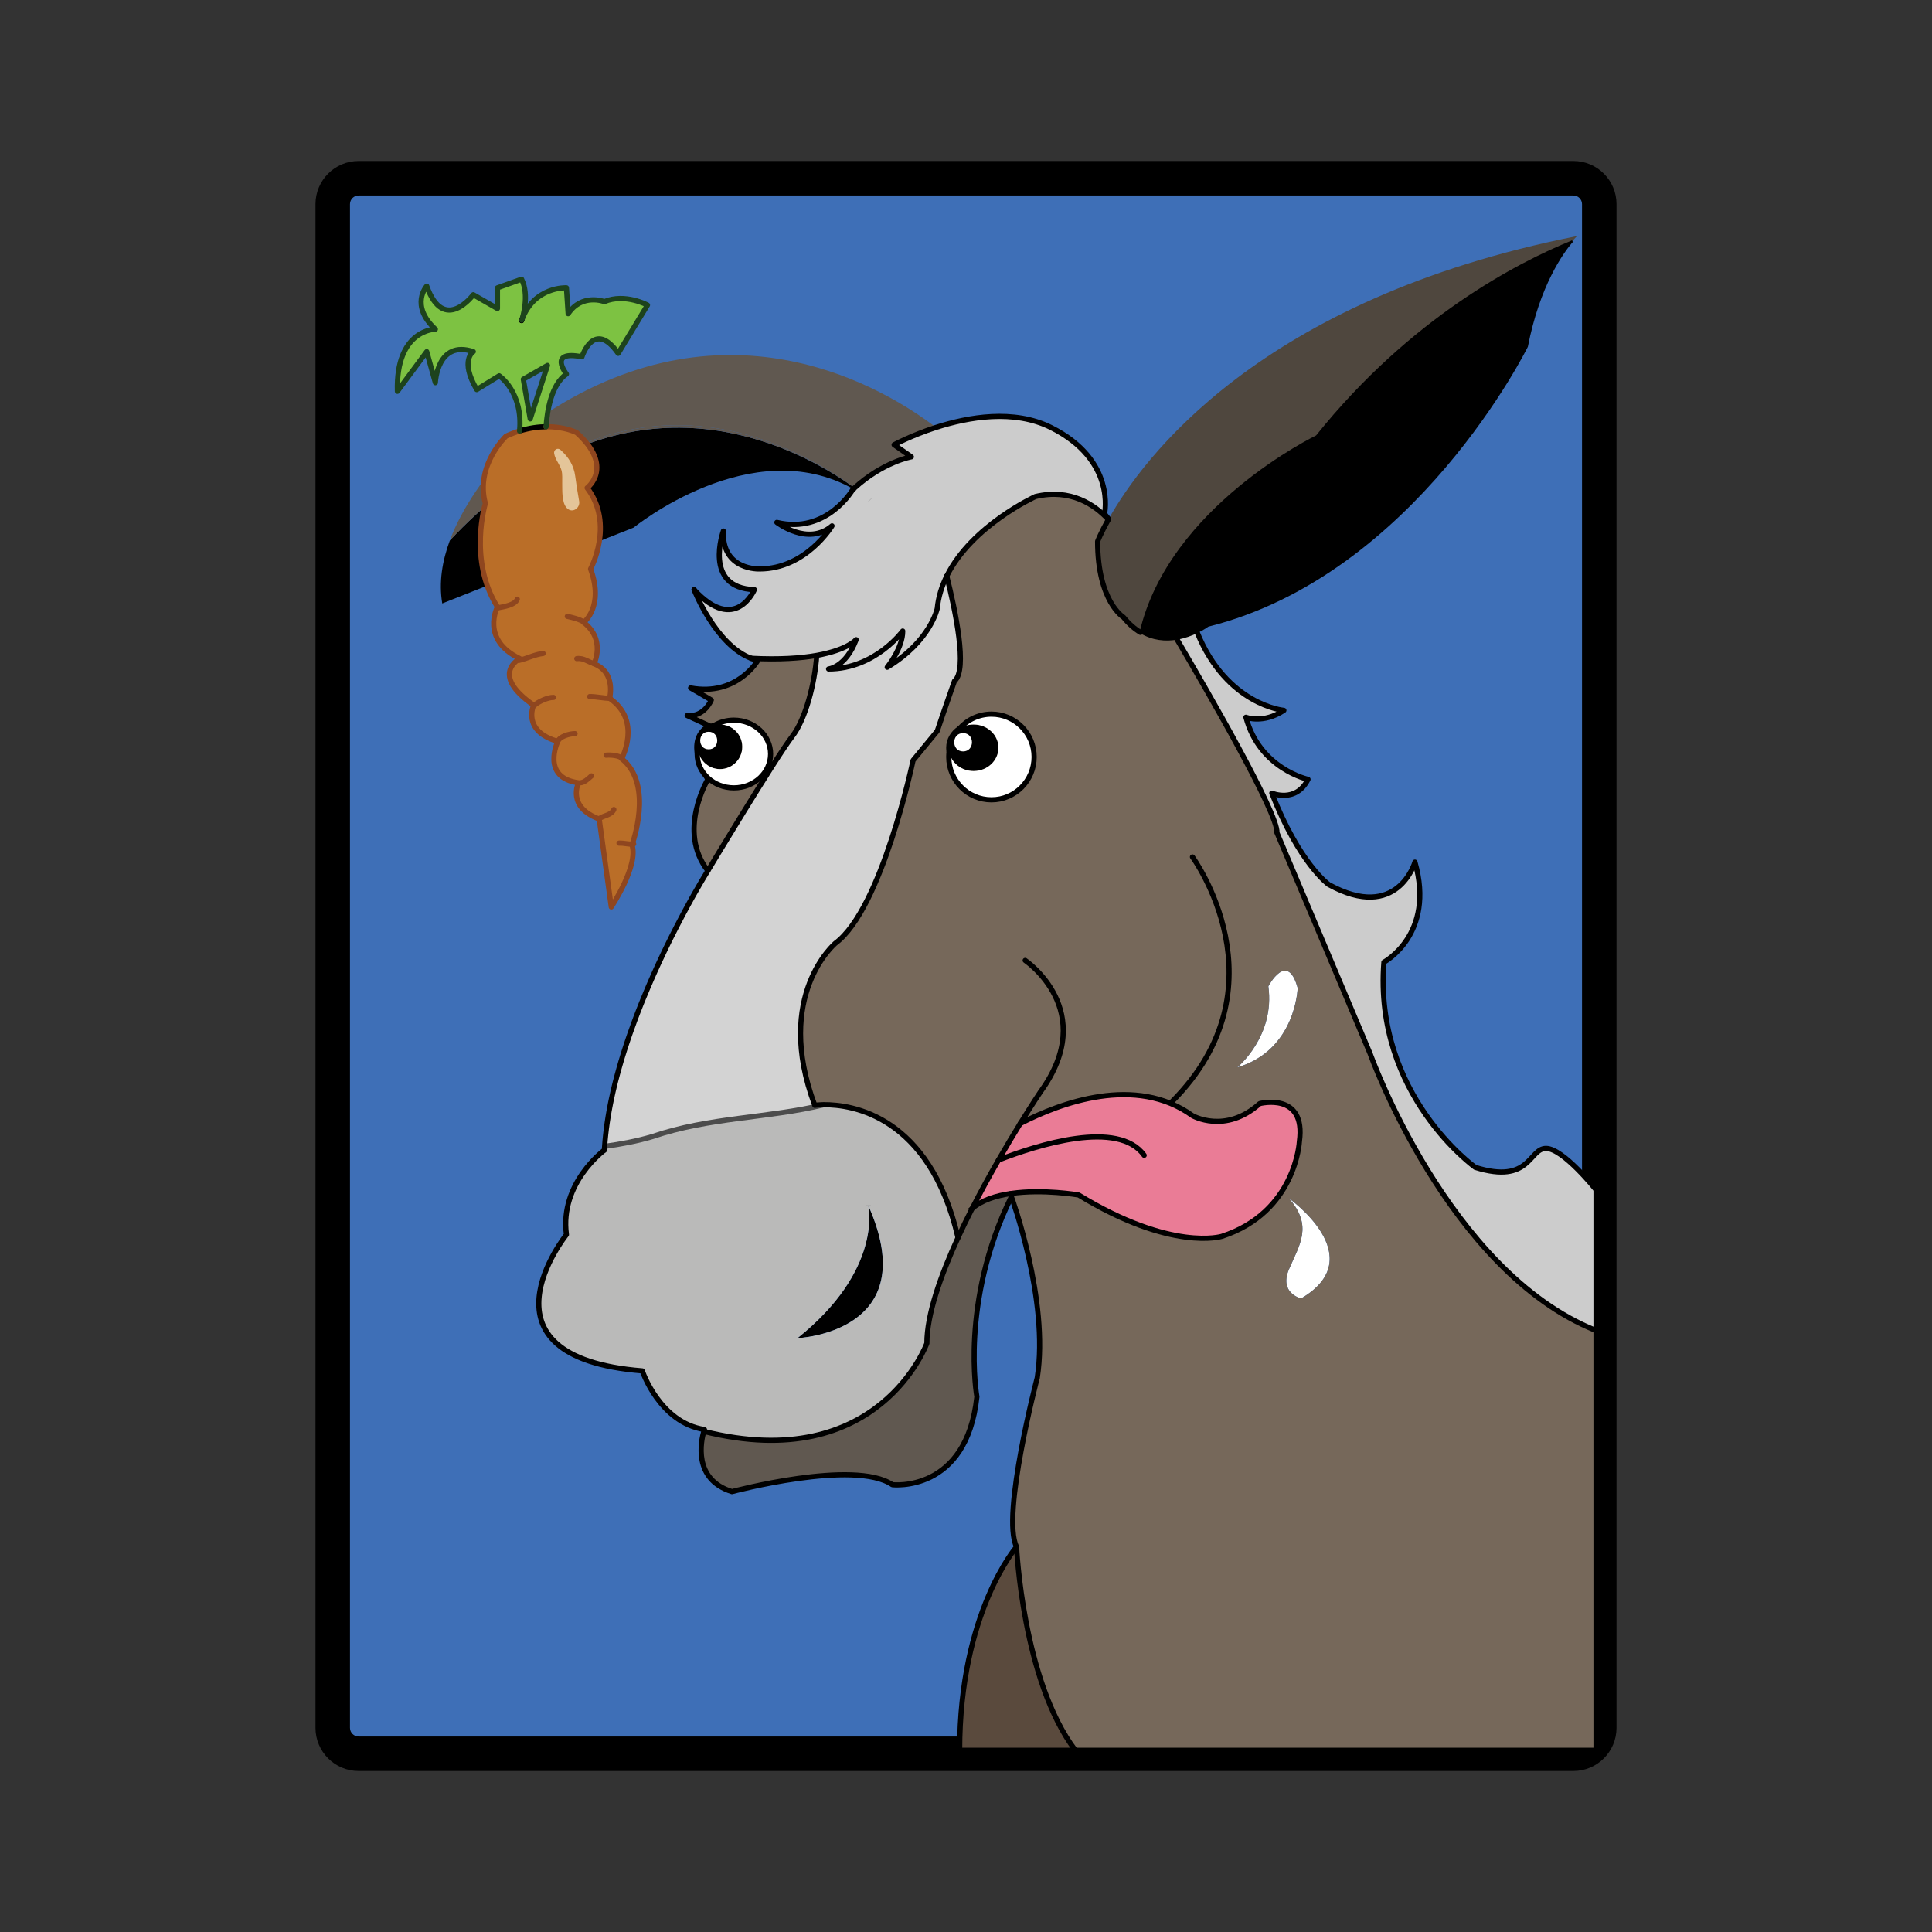 <svg:svg xmlns:dc="http://purl.org/dc/elements/1.1/" xmlns:ns1="http://sodipodi.sourceforge.net/DTD/sodipodi-0.dtd" xmlns:ns2="http://www.inkscape.org/namespaces/inkscape" xmlns:ns4="http://creativecommons.org/ns#" xmlns:rdf="http://www.w3.org/1999/02/22-rdf-syntax-ns#" xmlns:svg="http://www.w3.org/2000/svg" enable-background="new 0 0 755.833 933.542" height="1120.25" id="jackass_1_" version="1.1" viewBox="-181.48 -93.354 1120.25 1120.25" width="1120.25" x="0px" y="0px" ns1:docname="jackass.svg" ns2:version="0.92.0 r15299" xml:space="preserve"><svg:rect x="-181.48" y="-93.354" width="1120.25" height="1120.25" fill="#333333" stroke="none"/><svg:title id="title206">like a jackass to carrots</svg:title><svg:defs id="defs202" /><ns1:namedview bordercolor="#666666" borderopacity="1" gridtolerance="10" guidetolerance="10" id="namedview200" objecttolerance="10" pagecolor="#ffffff" showgrid="false" ns2:current-layer="jackass_1_" ns2:cx="377.9165" ns2:cy="466.771" ns2:pageopacity="0" ns2:pageshadow="2" ns2:window-height="1052" ns2:window-maximized="1" ns2:window-width="1920" ns2:window-x="-9" ns2:window-y="-9" ns2:zoom="1" /><svg:g id="frame"><svg:path d="M730.833,933.542H26.458c-13.785,0-25-11.215-25-25V25c0-13.785,11.215-25,25-25h704.375c13.785,0,25,11.215,25,25v883.542   C755.833,922.327,744.618,933.542,730.833,933.542z" id="path10" /><svg:path d="M26.458,20c-2.757,0-5,2.243-5,5v883.542c0,2.757,2.243,5,5,5h704.375c2.757,0,5-2.243,5-5V25   c0-2.757-2.243-5-5-5H26.458z" fill="#3E6FB7" id="path12" /></svg:g><svg:g id="jackass_parts"><svg:g id="g57"><svg:path d="M253.998,288.352c16.71,0.86,29.07-0.07,38.11-1.68c-1.15,16.27-6.47,36.88-14.15,46.87    c-10,13-49,78-49,78c-18-23,0-53,0-53c-15-25,1-31,1-31l-13-6c10,1,14-9,14-9l-12-7c27,5,39-16,39-16    C256.608,289.252,255.288,288.852,253.998,288.352z" fill="#76685A" id="path15" /><svg:path d="M730.148,46.532c-5.82,6.79-19.26,25.61-26.19,61.01c0,0-65,132-185,162c0,0-2.4,1.8-6.32,3.69    c-3.12,1.51-7.21,3.08-11.83,3.84c-6.39,1.07-13.79,0.58-21-3.75c16.82-72.72,102.15-113.78,102.15-113.78    C636.968,90.952,699.138,59.132,730.148,46.532z" id="path17" /><svg:path d="M565.958,601.542c0,0,48,34,7,58c0,0-13-3-7-17S579.958,617.542,565.958,601.542z" fill="#FFFFFF" id="path19" /><svg:path d="M512.638,273.232c17.2,42.39,50.32,45.31,50.32,45.31c-12,8-22,4-22,4c8,30,36,36,36,36c-7,14-21,8-21,8    c16,41,33,53,33,53c40,22,50-13,50-13c12,42-18,58-18,58c-6,77,53,119,53,119c32,10,31-11,41-11s29,24,29,24v81.6    c-85.95-34.29-131-160.6-131-160.6l-54-128c0.8-11.2-41.29-83.88-58.15-112.47C505.428,276.312,509.518,274.742,512.638,273.232z" fill="#CCCCCC" id="path21" /><svg:path d="M570.958,479.542c0,0-1,36-35,46c0,0,22-18,18-47C553.958,478.542,564.958,457.542,570.958,479.542z" fill="#FFFFFF" id="path23" /><svg:path d="M548.958,546.542c0,0,27-7,23,22c0,0-2,41-45,55c0,0-29,9-83-24c0,0-20.56-3.58-39.26-0.86    c-8.63,1.24-16.86,3.82-22.5,8.71c5.04-9.89,10.29-19.44,15.27-28.1c4.57-7.96,8.91-15.16,12.62-21.18    c23.24-11.97,66.95-28.38,99.87-4.57C509.958,553.542,528.958,564.542,548.958,546.542z" fill="#EA7C96" id="path25" /><svg:path d="M461.358,207.572c19.26-34.36,87.23-127.64,271.6-164.03c0,0-1.06,0.96-2.8,2.99h-0.01    c-31.01,12.6-93.18,44.42-148.19,113.01c0,0-85.33,41.06-102.15,113.78c-3.36-2.01-6.69-4.86-9.85-8.78c0,0-15-9-15-44    c0,0,1.79-4.72,6.24-12.69C461.248,207.762,461.308,207.662,461.358,207.572z" fill="#4F473E" id="path27" /><svg:path d="M565.958,601.542c14,16,6,27,0,41s7,17,7,17C613.958,635.542,565.958,601.542,565.958,601.542z     M500.808,277.072c16.86,28.59,58.95,101.27,58.15,112.47l54,128c0,0,45.05,126.31,131,160.6v243.4h-301.92    c-30.58-40.4-34.08-118-34.08-118c-9-18,12-98,12-98c7-45-15-105-15-105l-0.26-1.86c18.7-2.72,39.26,0.86,39.26,0.86    c54,33,83,24,83,24c43-14,45-55,45-55c4-29-23-22-23-22c-20,18-39,7-39,7c-32.92-23.81-76.63-7.4-99.87,4.57    c-3.71,6.02-8.05,13.22-12.62,21.18c-4.98,8.66-10.23,18.21-15.27,28.1c-2.82,5.55-5.58,11.21-8.18,16.88    c-16.62-71.27-62.13-77.2-77.73-77.07c-0.2,0-0.4,0.01-0.59,0.01c-0.28,0.01-0.55,0.01-0.81,0.02c-2.5,0.08-3.93,0.31-3.93,0.31    c-24-64,12-94,12-94c27-20,45-106,45-106l14-17c4-12,10-29,10-29c7.85-6.42,0.42-41.38-4.48-60.86    c14.52-29.4,51.48-46.14,51.48-46.14c20.45-4.81,34.38,4.85,42.24,13.31c-4.45,7.97-6.24,12.69-6.24,12.69c0,35,15,44,15,44    c3.16,3.92,6.49,6.77,9.85,8.78C487.018,277.652,494.418,278.142,500.808,277.072z M570.958,479.542c-6-22-17-1-17-1    c4,29-18,47-18,47C569.958,515.542,570.958,479.542,570.958,479.542z" fill="#76685A" id="path29" /><svg:path d="M332.958,293.542c0,0,9-11,9-21c0,0-16,22-43,22c0,0,10-1,15.99-16.99c-0.2,0.24-5.25,5.98-22.84,9.12    c-9.04,1.61-21.4,2.54-38.11,1.68h-0.01c-20.31-7.81-32.64-38.82-33.02-39.79c24,25.97,34.99-0.02,34.99-0.02c-30-1-18-34-18-34    c-1,23,21,22,21,22c27,0,42-25,42-25c-14,12-32-2-32-2c29,7,44-19,44-19c0.12-0.11,0.24-0.23,0.36-0.33    c0.24-0.23,0.49-0.46,0.73-0.67c16.63-15.13,32.91-18,32.91-18l-10-7c0,0,9.93-5.43,24.29-10.06    c18.79-6.05,45.16-10.71,66.71,0.06c38,19,31,50,31,50l2.4,3.03c-0.05,0.09-0.11,0.19-0.16,0.28    c-7.86-8.46-21.79-18.12-42.24-13.31c0,0-36.96,16.74-51.48,46.14c-2.87,5.8-4.86,12.1-5.52,18.86    C361.958,259.542,357.958,278.542,332.958,293.542z" fill="#CCCCCC" id="path31" /><svg:path d="M407.958,803.542c0,0,3.5,77.6,34.08,118h-67.08C374.958,841.542,407.958,803.542,407.958,803.542z" fill="#5A4A3D" id="path33" /><svg:path d="M382.198,607.392c5.64-4.89,13.87-7.47,22.5-8.71l0.26,1.86c-30,61-20,116-20,116c-6,56-49,51-49,51    c-22-15-93,4-93,4c-22.97-7.07-17.84-29.74-16.34-34.93c101.66,25.46,129.34-51.07,129.34-51.07c0-16.51,7.81-38.95,18.06-61.27    C376.618,618.602,379.378,612.942,382.198,607.392z" fill="#605850" id="path35" /><svg:path d="M321.968,605.572c32.97,73.97-41.01,76.97-41.01,76.97C330.128,643.202,322.238,606.772,321.968,605.572z" id="path37" /><svg:path d="M341.958,272.542c0,10-9,21-9,21c25-15,29-34,29-34c0.66-6.76,2.65-13.06,5.52-18.86    c4.9,19.48,12.33,54.44,4.48,60.86c0,0-6,17-10,29l-14,17c0,0-18,86-45,106c0,0-36,30-12,94c0,0,1.43-0.23,3.93-0.31    c0.26-0.01,0.53-0.02,0.81-0.02c0.19,0,0.39-0.01,0.59-0.01c-32.44,7.87-66.6,7.22-99.27,18.4c-9.16,2.75-18.52,4.45-27.91,5.77    c-0.01-0.15,0-0.3,0.03-0.45c0.06-0.97,0.14-1.95,0.23-2.92c-0.01-0.01-0.01-0.03,0-0.05c0.1-1.14,0.21-2.28,0.34-3.42    c0.12-1.15,0.26-2.3,0.41-3.45c0.13-1.06,0.27-2.11,0.43-3.17c0.02-0.2,0.05-0.41,0.09-0.61c0.14-0.95,0.28-1.9,0.44-2.85    c0.02-0.17,0.05-0.34,0.08-0.51c0.17-1.02,0.34-2.04,0.53-3.07c0.02-0.14,0.04-0.28,0.08-0.43c0.13-0.77,0.28-1.54,0.43-2.31    c0.11-0.62,0.23-1.23,0.36-1.85c0.16-0.8,0.32-1.6,0.49-2.4c0.02-0.12,0.05-0.23,0.08-0.34c0.18-0.89,0.38-1.78,0.58-2.68    c0.1-0.48,0.21-0.96,0.32-1.44c0.17-0.7,0.33-1.4,0.5-2.11c0.08-0.36,0.17-0.73,0.26-1.1c0.23-0.93,0.46-1.86,0.69-2.79    c0.04-0.15,0.08-0.3,0.12-0.45c0.28-1.1,0.57-2.2,0.87-3.3c0.31-1.17,0.63-2.33,0.96-3.49c0.31-1.13,0.64-2.26,0.97-3.38    c0.01-0.07,0.03-0.13,0.06-0.2c0.33-1.13,0.67-2.25,1.01-3.37c0.35-1.15,0.71-2.3,1.08-3.45c0.36-1.15,0.73-2.3,1.11-3.44    c0.38-1.15,0.76-2.29,1.15-3.42c0.33-0.98,0.66-1.94,1-2.91c0.85-2.46,1.73-4.9,2.64-7.31c0.36-0.97,0.72-1.94,1.08-2.9    c0.52-1.38,1.05-2.74,1.59-4.1c0.35-0.9,0.7-1.78,1.05-2.67c0.03-0.08,0.07-0.17,0.1-0.26c0.42-1.04,0.84-2.07,1.26-3.09    c3.93-9.63,8.04-18.76,12.04-27.12c0.44-0.93,0.89-1.85,1.33-2.76c0.22-0.45,0.44-0.9,0.66-1.35c0.09-0.2,0.19-0.4,0.29-0.6    c0.34-0.7,0.68-1.38,1.02-2.07c0.32-0.64,0.64-1.28,0.95-1.92c0.98-1.95,1.94-3.84,2.89-5.68c2.5-4.86,4.87-9.3,7.02-13.23    c0.29-0.53,0.57-1.04,0.86-1.55c0.18-0.34,0.36-0.66,0.54-0.99c0.18-0.31,0.35-0.62,0.51-0.92c0.56-1,1.1-1.96,1.62-2.88    c0.16-0.28,0.31-0.55,0.47-0.82c4.41-7.77,7.23-12.25,7.23-12.25s39-65,49-78c7.68-9.99,13-30.6,14.15-46.87    c17.59-3.14,22.64-8.88,22.84-9.12c-5.99,15.99-15.99,16.99-15.99,16.99C325.958,294.542,341.958,272.542,341.958,272.542z" fill="#D3D3D3" id="path39" /><svg:path d="M280.958,682.542c0,0,73.98-3,41.01-76.97C322.238,606.772,330.128,643.202,280.958,682.542z     M296.288,547.202c15.6-0.13,61.11,5.8,77.73,77.07c-10.25,22.32-18.06,44.76-18.06,61.27c0,0-27.68,76.53-129.34,51.07    c0.2-0.69,0.34-1.07,0.34-1.07c-26-4-36-34-36-34c-101-8-44-79-44-79c-4-30,22-49,22-49c0.04-0.72,0.08-1.44,0.15-2.17    c9.39-1.32,18.75-3.02,27.91-5.77C229.688,554.422,263.848,555.072,296.288,547.202z" fill="#BABAB9" id="path41" /><svg:path d="M314.048,189.542c-0.24,0.21-0.49,0.44-0.73,0.67c-59.07-33.38-127.36,22.33-127.36,22.33l-111,44    c-2.07-12.21-0.01-24.63,4.4-36.52c9.78-10.47,19.54-19.42,29.22-27.03c90.85-71.45,174.99-24.98,203.84-4.62    C312.978,188.772,313.528,189.162,314.048,189.542z" id="path43" /><svg:path d="M108.578,192.992c91.57-74.56,174.76-25.29,203.84-4.62C283.568,168.012,199.428,121.542,108.578,192.992z    " fill="#605850" id="path45" /><svg:path d="M174.028,539.422c-0.11,0.48-0.22,0.96-0.32,1.44C173.808,540.382,173.918,539.902,174.028,539.422z" fill="#D3D3D3" id="path47" /><svg:path d="M172.558,546.282c-0.13,0.62-0.25,1.23-0.36,1.85C172.308,547.522,172.428,546.902,172.558,546.282z" fill="#D3D3D3" id="path49" /><svg:path d="M169.098,571.372c0.01-0.15,0.02-0.3,0.04-0.45c-0.03,0.15-0.04,0.3-0.03,0.45H169.098z" fill="#D3D3D3" id="path51" /><svg:path d="M169.108,571.372c-0.07,0.73-0.11,1.45-0.15,2.17c0.04-0.72,0.09-1.45,0.14-2.17H169.108z" fill="#BABAB9" id="path53" /><svg:path d="M361.248,154.482c-14.36,4.63-24.29,10.06-24.29,10.06l10,7c0,0-16.28,2.87-32.91,18    c-0.52-0.38-1.07-0.77-1.63-1.17c-29.08-20.67-112.27-69.94-203.84,4.62c-9.68,7.61-19.44,16.56-29.22,27.03    c14.73-39.72,55.6-73.48,55.6-73.48C241.698,76.752,332.258,132.352,361.248,154.482z" fill="#605850" id="path55" /></svg:g><svg:g id="g123"><svg:path d="M296.288,547.202    c-32.44,7.87-66.6,7.22-99.27,18.4c-9.16,2.75-18.52,4.45-27.91,5.77h-0.01c-0.05,0.72-0.1,1.45-0.14,2.17" fill="none" id="path59" stroke="#4C4C4C" stroke-linecap="round" stroke-linejoin="round" stroke-width="3" /><svg:path d="M314.048,189.542    c16.63-15.13,32.91-18,32.91-18l-10-7c0,0,9.93-5.43,24.29-10.06c18.79-6.05,45.16-10.71,66.71,0.06c38,19,31,50,31,50l2.4,3.03" fill="none" id="path61" stroke="#000000" stroke-linecap="round" stroke-linejoin="round" stroke-width="3" /><svg:path d="M313.318,190.212c0.24-0.23,0.49-0.46,0.73-0.67" fill="none" id="path63" stroke="#000000" stroke-width="3" /><svg:path d="M220.968,248.562    c24,25.97,34.99-0.02,34.99-0.02c-30-1-18-34-18-34c-1,23,21,22,21,22c27,0,42-25,42-25c-14,12-32-2-32-2c29,7,44-19,44-19    c0.12-0.11,0.24-0.23,0.36-0.33" fill="none" id="path65" stroke="#000000" stroke-linecap="round" stroke-linejoin="round" stroke-width="3" /><svg:path d="M220.958,248.542c0.01,0.01,0.01,0.01,0.01,0.02" fill="none" id="path67" stroke="#000000" stroke-width="3" /><svg:path d="M253.988,288.352    c-20.31-7.81-32.64-38.82-33.02-39.79" fill="none" id="path69" stroke="#000000" stroke-linecap="round" stroke-linejoin="round" stroke-width="3" /><svg:path d="M404.958,600.542    c-30,61-20,116-20,116c-6,56-49,51-49,51c-22-15-93,4-93,4c-22.97-7.07-17.84-29.74-16.34-34.93c0.2-0.69,0.34-1.07,0.34-1.07    c-26-4-36-34-36-34c-101-8-44-79-44-79c-4-30,22-49,22-49c0.04-0.72,0.08-1.44,0.15-2.17c-0.01-0.15,0-0.3,0.03-0.45    c0.05-0.97,0.13-1.94,0.23-2.92c-0.01-0.01-0.01-0.03,0-0.05c0.09-1.13,0.21-2.27,0.34-3.42c0.12-1.14,0.25-2.3,0.41-3.45    c0.12-1.05,0.27-2.11,0.43-3.17c0.02-0.2,0.05-0.41,0.09-0.61c0.13-0.95,0.28-1.9,0.44-2.85c0.02-0.17,0.05-0.34,0.08-0.51    c0.16-1.02,0.34-2.04,0.53-3.07c0.02-0.14,0.04-0.28,0.08-0.43c0.13-0.77,0.27-1.54,0.43-2.31c0.11-0.62,0.23-1.23,0.36-1.85    c0.15-0.8,0.32-1.6,0.49-2.4c0.02-0.12,0.05-0.23,0.08-0.34c0.18-0.9,0.37-1.79,0.58-2.68c0.1-0.48,0.21-0.96,0.32-1.44    c0.16-0.7,0.33-1.41,0.5-2.11c0.08-0.36,0.17-0.73,0.26-1.1c0.22-0.93,0.46-1.86,0.69-2.79c0.04-0.15,0.08-0.3,0.12-0.45    c0.28-1.1,0.57-2.2,0.87-3.3c0.31-1.16,0.63-2.33,0.96-3.49c0.31-1.13,0.63-2.26,0.97-3.38c0.01-0.07,0.03-0.13,0.06-0.2    c0.33-1.13,0.66-2.25,1.01-3.37c0.35-1.16,0.71-2.31,1.08-3.45c0.36-1.15,0.73-2.3,1.11-3.44c0.37-1.14,0.75-2.28,1.15-3.42    c0.32-0.97,0.66-1.94,1-2.91c0.85-2.46,1.73-4.9,2.64-7.31c0.35-0.97,0.71-1.94,1.08-2.9c0.52-1.38,1.05-2.74,1.59-4.1    c0.34-0.9,0.69-1.79,1.05-2.67c0.03-0.08,0.07-0.17,0.1-0.26c0.42-1.04,0.83-2.07,1.26-3.09c3.93-9.63,8.04-18.76,12.04-27.12    c0.44-0.93,0.88-1.85,1.33-2.76c0.22-0.45,0.44-0.9,0.66-1.35c0.09-0.2,0.19-0.4,0.29-0.6c0.34-0.7,0.68-1.39,1.02-2.07    c0.32-0.64,0.64-1.28,0.95-1.92c0.98-1.95,1.94-3.85,2.89-5.68c2.5-4.86,4.87-9.3,7.02-13.23c0.29-0.53,0.57-1.05,0.86-1.55    c0.18-0.34,0.36-0.66,0.54-0.99c0.17-0.31,0.34-0.62,0.51-0.92c0.56-1,1.1-1.96,1.62-2.88c0.16-0.28,0.31-0.55,0.47-0.82    c4.41-7.77,7.23-12.25,7.23-12.25c-18-23,0-53,0-53c-15-25,1-31,1-31l-13-6c10,1,14-9,14-9l-12-7c27,5,39-16,39-16    c-1.35-0.29-2.67-0.69-3.96-1.19" fill="none" id="path71" stroke="#000000" stroke-linecap="round" stroke-linejoin="round" stroke-width="3" /><svg:path d="M407.958,803.542c-9-18,12-98,12-98c7-45-15-105-15-105" fill="none" id="path73" stroke="#000000" stroke-width="3" /><svg:path d="M442.038,921.542h-67.08    c0-80,33-118,33-118" fill="none" id="path75" stroke="#000000" stroke-linecap="round" stroke-linejoin="round" stroke-width="3" /><svg:polyline fill="none" id="polyline77" points="743.958,678.142 743.958,921.542 442.038,921.542   " stroke="#000000" stroke-width="3" /><svg:path d="M512.638,273.232    c17.2,42.39,50.32,45.31,50.32,45.31c-12,8-22,4-22,4c8,30,36,36,36,36c-7,14-21,8-21,8c16,41,33,53,33,53c40,22,50-13,50-13    c12,42-18,58-18,58c-6,77,53,119,53,119c32,10,31-11,41-11s29,24,29,24v81.6" fill="none" id="path79" stroke="#000000" stroke-linecap="round" stroke-linejoin="round" stroke-width="3" /><svg:path d="M461.198,207.852c0.05-0.09,0.11-0.19,0.16-0.28" fill="none" id="path81" stroke="#000000" /><svg:path d="M479.808,273.322    c-3.36-2.01-6.69-4.86-9.85-8.78c0,0-15-9-15-44c0,0,1.79-4.72,6.24-12.69" fill="none" id="path83" stroke="#000000" stroke-linecap="round" stroke-linejoin="round" stroke-width="3" /><svg:path d="M730.148,46.532c-5.82,6.79-19.26,25.61-26.19,61.01c0,0-65,132-185,162    c0,0-2.4,1.8-6.32,3.69c-3.12,1.51-7.21,3.08-11.83,3.84c-6.39,1.07-13.79,0.58-21-3.75" fill="none" id="path85" stroke="#000000" /><svg:path d="M730.158,46.532h-0.01c-31.01,12.6-93.18,44.42-148.19,113.01    c0,0-85.33,41.06-102.15,113.78" fill="none" id="path87" stroke="#000000" /><svg:path d="M500.808,277.072c16.86,28.59,58.95,101.27,58.15,112.47l54,128    c0,0,45.05,126.31,131,160.6" fill="none" id="path89" stroke="#000000" stroke-width="3" /><svg:line fill="none" id="line91" stroke="#000000" x1="253.998" x2="253.988" y1="288.352" y2="288.352" /><svg:path d="M314.948,277.552c-0.2,0.24-5.25,5.98-22.84,9.12    c-9.04,1.61-21.4,2.54-38.11,1.68" fill="none" id="path93" stroke="#000000" stroke-width="3" /><svg:line fill="none" id="line95" stroke="#000000" x1="314.958" x2="314.948" y1="277.542" y2="277.552" /><svg:path d="M367.478,240.682    c-2.87,5.8-4.86,12.1-5.52,18.86c0,0-4,19-29,34c0,0,9-11,9-21c0,0-16,22-43,22c0,0,10-1,15.99-16.99" fill="none" id="path97" stroke="#000000" stroke-linecap="round" stroke-linejoin="round" stroke-width="3" /><svg:path d="M461.198,207.852c-7.86-8.46-21.79-18.12-42.24-13.31    c0,0-36.96,16.74-51.48,46.14" fill="none" id="path99" stroke="#000000" stroke-width="3" /><svg:path d="M367.478,240.682    c4.9,19.48,12.33,54.44,4.48,60.86c0,0-6,17-10,29l-14,17c0,0-18,86-45,106c0,0-36,30-12,94c0,0,1.43-0.23,3.93-0.31    c0.26-0.01,0.53-0.01,0.81-0.02c0.19,0,0.39-0.01,0.59-0.01c15.6-0.13,61.11,5.8,77.73,77.07" fill="none" id="path101" stroke="#000000" stroke-linecap="round" stroke-linejoin="round" stroke-width="3" /><svg:path d="M410.088,558.112c-3.71,6.02-8.05,13.22-12.62,21.18    c-4.98,8.66-10.23,18.21-15.27,28.1c-2.82,5.55-5.58,11.21-8.18,16.88c-10.25,22.32-18.06,44.76-18.06,61.27    c0,0-27.68,76.53-129.34,51.07" fill="none" id="path103" stroke="#000000" stroke-width="3" /><svg:path d="M412.958,463.542    c0,0,43,29,9,76c0,0-4.82,7.16-11.87,18.57" fill="none" id="path105" stroke="#000000" stroke-linecap="round" stroke-linejoin="round" stroke-width="3" /><svg:path d="M404.698,598.682c-8.63,1.24-16.86,3.82-22.5,8.71    c-0.43,0.37-0.84,0.75-1.24,1.15" fill="none" id="path107" stroke="#000000" stroke-width="3" /><svg:path d="M410.088,558.112    c23.24-11.97,66.95-28.38,99.87-4.57c0,0,19,11,39-7c0,0,27-7,23,22c0,0-2,41-45,55c0,0-29,9-83-24c0,0-20.56-3.58-39.26-0.86" fill="none" id="path109" stroke="#000000" stroke-linecap="round" stroke-linejoin="round" stroke-width="3" /><svg:path d="M397.468,579.292    c22.66-8.82,69.53-23.7,84.49-2.75" fill="none" id="path111" stroke="#000000" stroke-linecap="round" stroke-linejoin="round" stroke-width="3" /><svg:path d="M407.958,803.542c0,0,3.5,77.6,34.08,118" fill="none" id="path113" stroke="#000000" stroke-width="3" /><svg:path d="M228.958,411.542c0,0,39-65,49-78c7.68-9.99,13-30.6,14.15-46.87" fill="none" id="path115" stroke="#000000" stroke-width="3" /><svg:path d="M509.958,403.542    c0,0,55,75-12,142" fill="none" id="path117" stroke="#000000" stroke-linecap="round" stroke-linejoin="round" stroke-width="3" /><svg:path d="M321.968,605.572c0-0.01-0.01-0.02-0.01-0.03" fill="none" id="path119" stroke="#000000" stroke-width="3" /><svg:path d="M322.928,196.512c0.02,0.02,0.03,0.03,0.03,0.03" fill="none" id="path121" stroke="#000000" stroke-width="3" /></svg:g></svg:g><svg:g id="eyes"><svg:g id="g134"><svg:path d="M383.058,326.732c7.96,0,14.41,6.04,14.41,13.5c0,7.45-6.45,13.5-14.41,13.5c-7.15,0-13.07-4.88-14.21-11.26    c0.62-5.08,2.78-9.68,5.99-13.33C377.168,327.622,379.998,326.732,383.058,326.732z" id="path126" /><svg:path d="M236.038,326.732c7.12,0,12.89,5.79,12.89,12.93c0,7.15-5.77,12.94-12.89,12.94c-6.98,0-12.66-5.56-12.88-12.51    c1.15-5.48,4.78-10.15,9.77-12.98C233.918,326.862,234.968,326.732,236.038,326.732z" id="path128" /><svg:path d="M244.048,324.222c11.76,0,21.29,8.79,21.29,19.63s-9.53,19.63-21.29,19.63    c-11.75,0-21.28-8.79-21.28-19.63c0-1.29,0.13-2.54,0.39-3.76c0.22,6.95,5.9,12.51,12.88,12.51c7.12,0,12.89-5.79,12.89-12.94    c0-7.14-5.77-12.93-12.89-12.93c-1.07,0-2.12,0.13-3.11,0.38C236.168,325.282,239.978,324.222,244.048,324.222z" fill="#FFFFFF" id="path130" /><svg:path d="M393.398,320.732c13.67,0,24.75,11.12,24.75,24.84c0,13.72-11.08,24.84-24.75,24.84    s-24.75-11.12-24.75-24.84c0-1.05,0.07-2.09,0.2-3.1c1.14,6.38,7.06,11.26,14.21,11.26c7.96,0,14.41-6.05,14.41-13.5    c0-7.46-6.45-13.5-14.41-13.5c-3.06,0-5.89,0.89-8.22,2.41C379.368,323.982,386.008,320.732,393.398,320.732z" fill="#FFFFFF" id="path132" /></svg:g><svg:g id="g144"><svg:path d="M232.928,327.112    c3.24-1.83,7.05-2.89,11.12-2.89c11.76,0,21.29,8.79,21.29,19.63s-9.53,19.63-21.29,19.63c-11.75,0-21.28-8.79-21.28-19.63    c0-1.29,0.13-2.54,0.39-3.76C224.308,334.612,227.938,329.942,232.928,327.112z" fill="none" id="path136" stroke="#000000" stroke-linecap="round" stroke-linejoin="round" stroke-width="3" /><svg:path d="M374.838,329.142    c4.53-5.16,11.17-8.41,18.56-8.41c13.67,0,24.75,11.12,24.75,24.84c0,13.72-11.08,24.84-24.75,24.84s-24.75-11.12-24.75-24.84    c0-1.05,0.07-2.09,0.2-3.1C369.468,337.392,371.628,332.792,374.838,329.142z" fill="none" id="path138" stroke="#000000" stroke-linecap="round" stroke-linejoin="round" stroke-width="3" /><svg:path d="M223.158,340.092    c-0.01-0.14-0.01-0.29-0.01-0.43c0-6.06,4.16-11.15,9.78-12.55" fill="none" id="path140" stroke="#000000" stroke-linecap="round" stroke-linejoin="round" stroke-width="3" /><svg:path d="M368.848,342.472    c-0.13-0.73-0.2-1.48-0.2-2.24c0-4.6,2.45-8.65,6.19-11.09" fill="none" id="path142" stroke="#000000" stroke-linecap="round" stroke-linejoin="round" stroke-width="3" /></svg:g><svg:g id="pupils"><svg:path d="M229.458,330.948c-6.575,0-6.575,10.188,0,10.188S236.033,330.948,229.458,330.948z" fill="#FFFFFF" id="path146" /><svg:path d="M376.958,331.729c-6.857,0-6.857,10.625,0,10.625S383.816,331.729,376.958,331.729z" fill="#FFFFFF" id="path148" /></svg:g></svg:g><svg:g id="carrot"><svg:g id="g156"><svg:path d="M119.778,156.552c5.72-1.76,10.9-2.43,15.37-2.47c11.04-0.13,17.81,3.46,17.81,3.46c22,20,6,32,6,32    c16,21,2,47,2,47c8,22-4,31-4,31c13,10,6,24,6,24c13,5,9,20,9,20c19,13,7,35,7,35c19,15,6,50,6,50c4,12-12,36-12,36l-7-51    c-19-7-12-21-12-21c-22-3-12-24-12-24c-21-6-14-21-14-21c-26-18-8-27-8-27c-23-11-13-30-13-30c-17-27-7-60-7-60c-6-22,12-39,12-39    C114.658,158.302,117.268,157.322,119.778,156.552z" fill="#BA6E28" id="path152" /><svg:path d="M176.958,111.542c-14-20-21,2-21,2c-20-4-9,10-9,10c-8.79,6.09-11.18,21.31-11.81,30.54    c-4.47,0.04-9.65,0.71-15.37,2.47c2.13-22.71-11.82-32.01-11.82-32.01l-13,8c-10-17-2-22-2-22c-21-7-22,18-22,18l-5-18l-17,23    c-1-36,22-36,22-36c-15-14-5-25-5-25c10,28,27,5,27,5l14,8v-12l14-5c4.58,9.17,0.76,21.69,0.1,23.72    c-0.03,0.09-0.06,0.16-0.08,0.21c0.03-0.07,0.05-0.14,0.08-0.21c7.08-19.71,25.9-18.72,25.9-18.72l1,15c8-12,21-7,21-7    c12-5,25,2,25,2L176.958,111.542z M125.958,149.542l10-31l-14,8L125.958,149.542z" fill="#7DC242" id="path154" /></svg:g><svg:g id="g172"><svg:path d="M135.148,154.082    c-4.47,0.04-9.65,0.71-15.37,2.47" fill="none" id="path158" stroke="#000000" stroke-linecap="round" stroke-linejoin="round" stroke-width="3" /><svg:path d="M119.778,156.552    c-2.51,0.77-5.12,1.75-7.82,2.99c0,0-18,17-12,39c0,0-10,33,7,60c0,0-10,19,13,30c0,0-18,9,8,27c0,0-7,15,14,21c0,0-10,21,12,24    c0,0-7,14,12,21l7,51c0,0,16-24,12-36c0,0,13-35-6-50c0,0,12-22-7-35c0,0,4-15-9-20c0,0,7-14-6-24c0,0,12-9,4-31c0,0,14-26-2-47    c0,0,16-12-6-32c0,0-6.77-3.59-17.81-3.46" fill="none" id="path160" stroke="#8F461F" stroke-linecap="round" stroke-linejoin="round" stroke-width="3" /><svg:path d="M121.058,92.262    c0.66-2.03,4.48-14.55-0.1-23.72l-14,5v12l-14-8c0,0-17,23-27-5c0,0-10,11,5,25c0,0-23,0-22,36l17-23l5,18c0,0,1-25,22-18    c0,0-8,5,2,22l13-8c0,0,13.95,9.3,11.82,32.01" fill="none" id="path162" stroke="#1D431D" stroke-linecap="round" stroke-linejoin="round" stroke-width="3" /><svg:path d="M120.958,92.542    c0,0,0-0.01,0.01-0.04c0.01-0.01,0.01-0.02,0.01-0.03c0.02-0.05,0.05-0.12,0.08-0.21" fill="none" id="path164" stroke="#000000" stroke-linecap="round" stroke-linejoin="round" stroke-width="3" /><svg:path d="M121.058,92.262    c-0.03,0.07-0.05,0.14-0.08,0.21" fill="none" id="path166" stroke="#000000" stroke-linecap="round" stroke-linejoin="round" stroke-width="3" /><svg:path d="M135.148,154.082    c0.63-9.23,3.02-24.45,11.81-30.54c0,0-11-14,9-10c0,0,7-22,21-2l17-28c0,0-13-7-25-2c0,0-13-5-21,7l-1-15    c0,0-18.82-0.99-25.9,18.72" fill="none" id="path168" stroke="#1D431D" stroke-linecap="round" stroke-linejoin="round" stroke-width="3" /><svg:polygon fill="none" id="polygon170" points="135.958,118.542     121.958,126.542 125.958,149.542   " stroke="#1D431D" stroke-linecap="round" stroke-linejoin="round" stroke-width="3" /></svg:g><svg:g id="carrot_dimples"><svg:path d="M118.458,254.042    c-1.255,3.404-7.729,4.359-11,5" fill="none" id="path174" stroke="#8F461F" stroke-linecap="round" stroke-linejoin="round" stroke-width="3" /><svg:path d="M133.458,285.542    c-4.929,0.551-9.33,2.972-14,4" fill="none" id="path176" stroke="#8F461F" stroke-linecap="round" stroke-linejoin="round" stroke-width="3" /><svg:path d="M139.458,311.042    c-3.256-0.118-8.905,2.481-11,4.5" fill="none" id="path178" stroke="#8F461F" stroke-linecap="round" stroke-linejoin="round" stroke-width="3" /><svg:path d="M151.958,332.042    c-3.186-0.016-8.902,1.604-10,4.5" fill="none" id="path180" stroke="#8F461F" stroke-linecap="round" stroke-linejoin="round" stroke-width="3" /><svg:path d="M161.458,356.542    c-1.84,1.585-3.961,3.811-6.5,4" fill="none" id="path182" stroke="#8F461F" stroke-linecap="round" stroke-linejoin="round" stroke-width="3" /><svg:path d="M174.458,376.042    c-1.378,3.164-5.537,3.412-8,5" fill="none" id="path184" stroke="#8F461F" stroke-linecap="round" stroke-linejoin="round" stroke-width="3" /><svg:path d="M157.458,267.542    c-2.994-1.916-6.486-2.682-10-3.5" fill="none" id="path186" stroke="#8F461F" stroke-linecap="round" stroke-linejoin="round" stroke-width="3" /><svg:path d="M163.458,291.542    c-3.82-0.838-6.269-3.541-10.5-3" fill="none" id="path188" stroke="#8F461F" stroke-linecap="round" stroke-linejoin="round" stroke-width="3" /><svg:path d="M172.458,311.542    c-3.92,0.069-7.817-1-12-1" fill="none" id="path190" stroke="#8F461F" stroke-linecap="round" stroke-linejoin="round" stroke-width="3" /><svg:path d="M179.458,346.542    c-1.823-1.845-6.697-2.262-9.5-2" fill="none" id="path192" stroke="#8F461F" stroke-linecap="round" stroke-linejoin="round" stroke-width="3" /><svg:path d="M185.958,396.042    c-1.78,0.471-5.681-0.673-8.5-0.5" fill="none" id="path194" stroke="#8F461F" stroke-linecap="round" stroke-linejoin="round" stroke-width="3" /></svg:g><svg:path d="M154.337,197.258c-0.842-4.804-1.641-9.596-2.276-14.462c-0.819-6.28-3.835-11.08-8.556-15.301   c-1.684-1.505-4.029-0.042-3.663,2.102c0.624,3.659,3.31,6.264,4.264,9.787c0.634,2.341,0.344,5.111,0.404,7.512   c0.102,4.129-0.381,11.213,2.77,14.412C150.404,204.479,155.029,201.203,154.337,197.258z" fill="#E4C599" id="glint" /></svg:g></svg:svg>